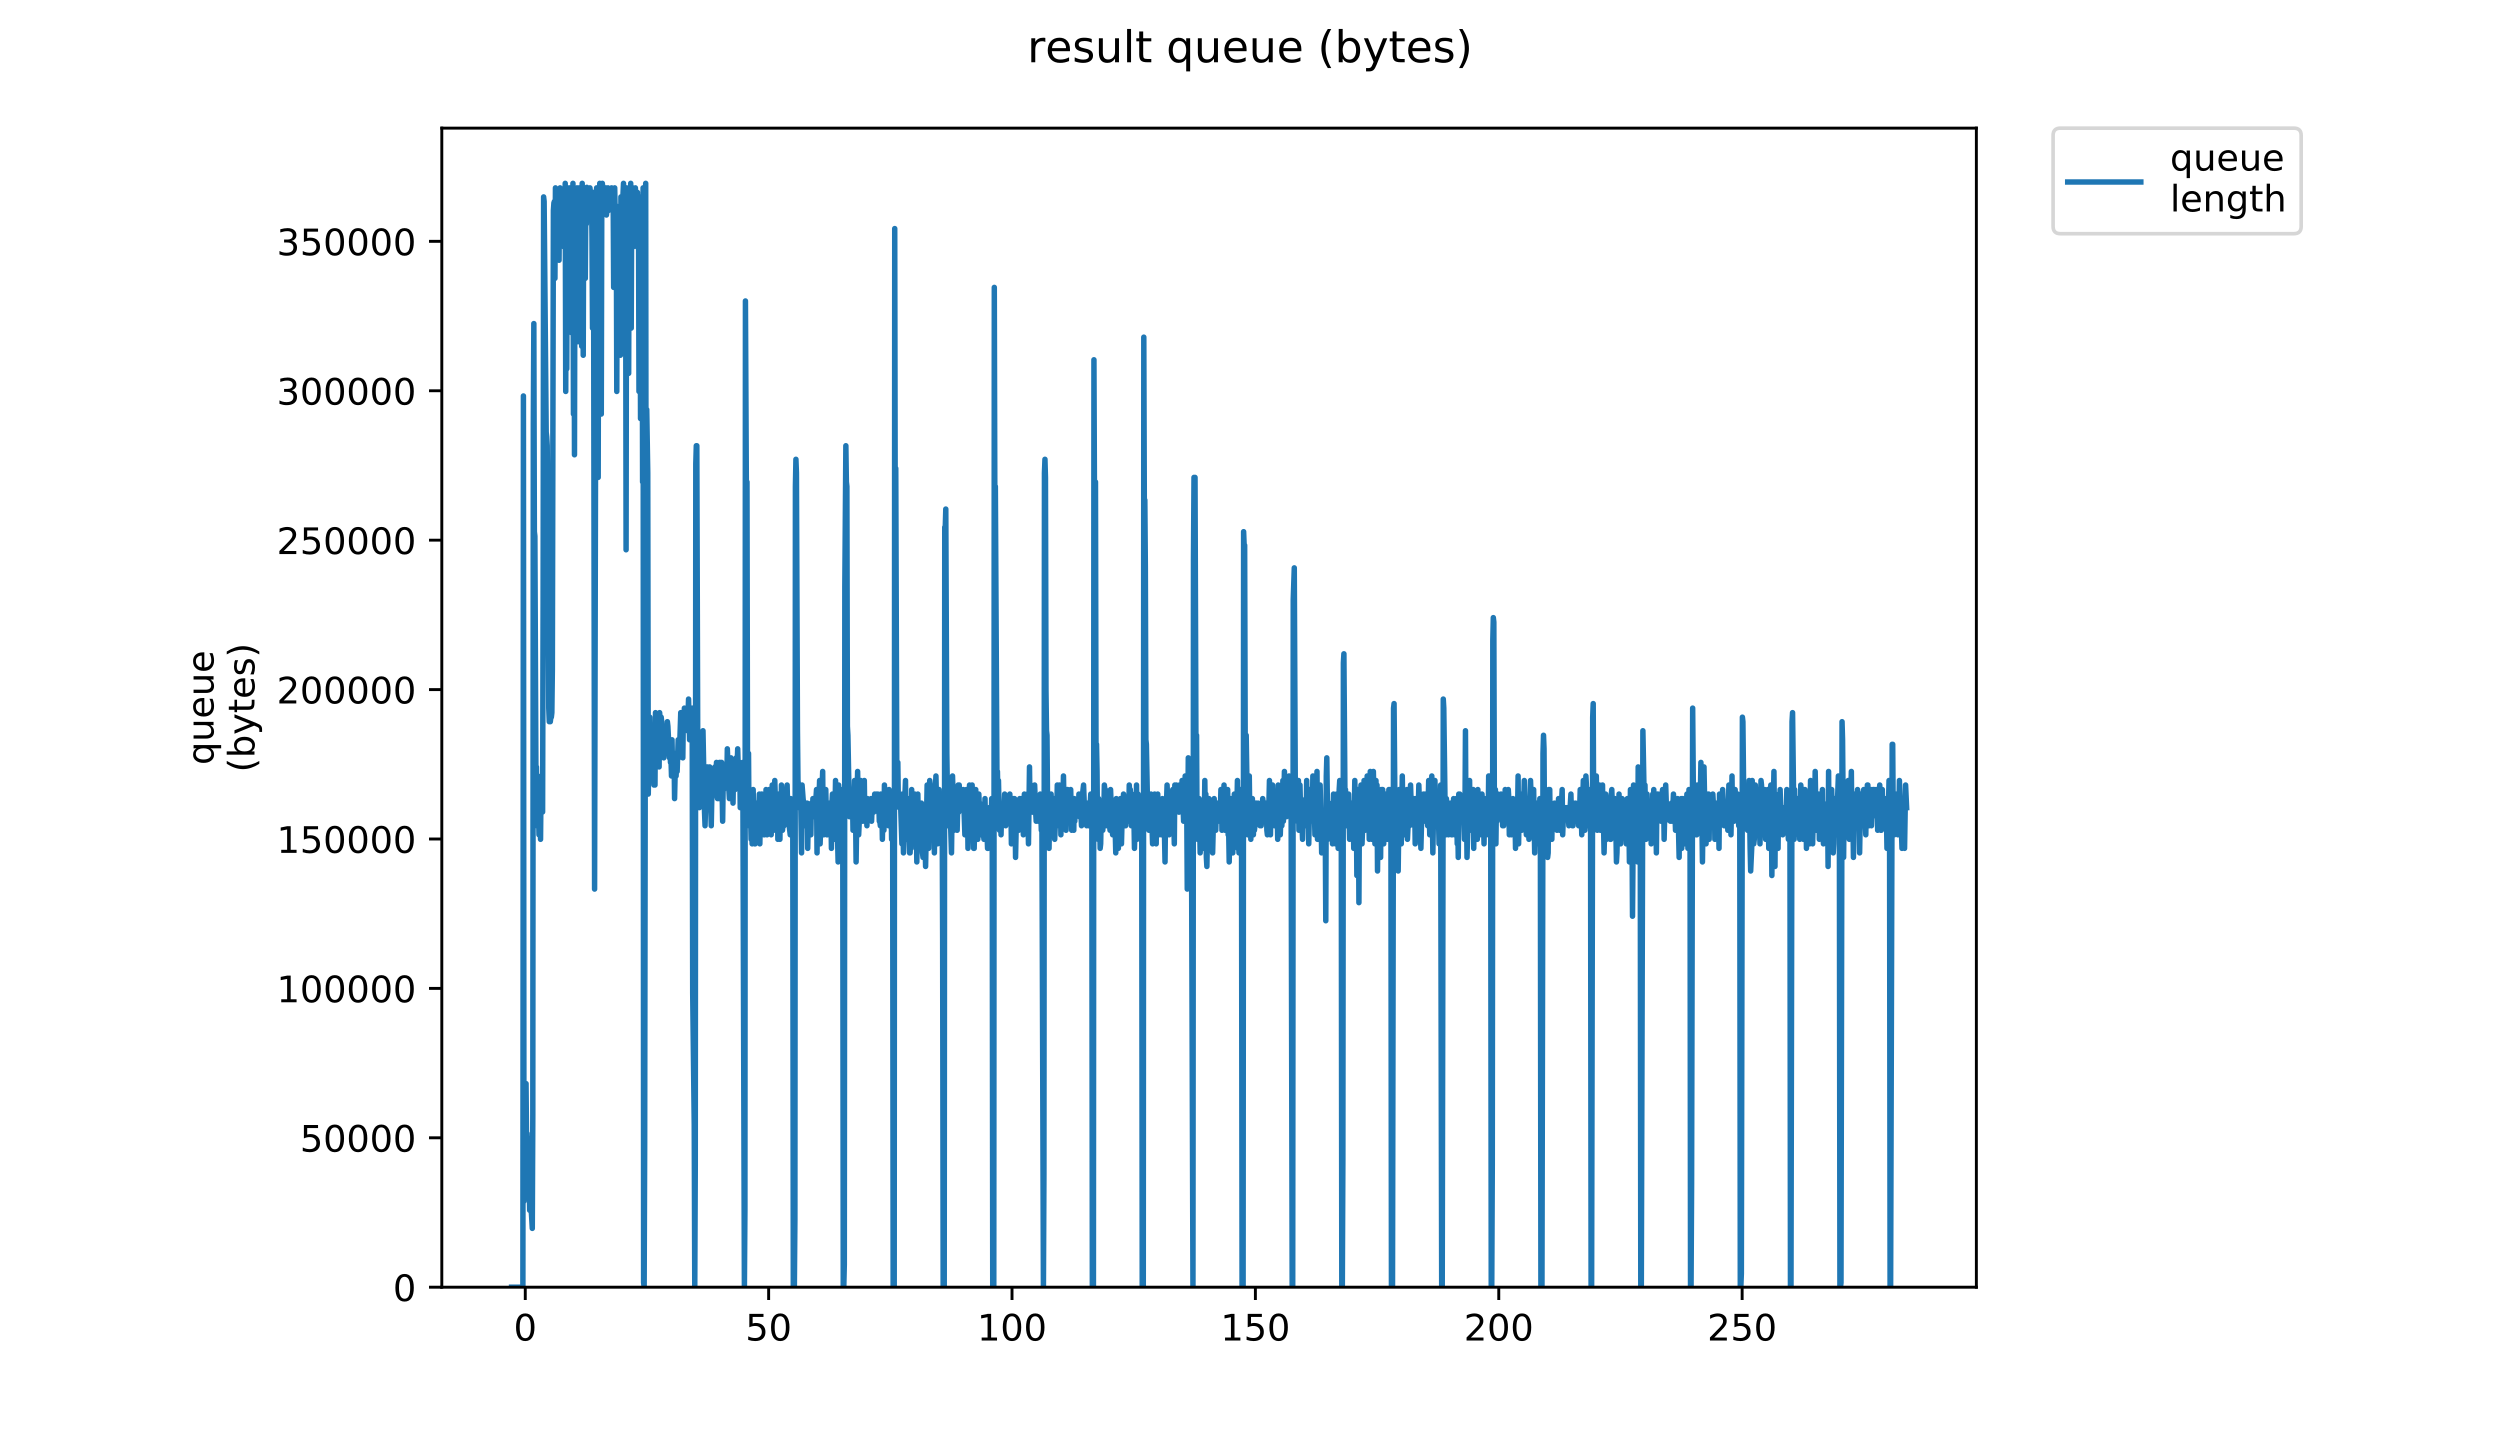 <?xml version="1.0" encoding="utf-8" standalone="no"?>
<!DOCTYPE svg PUBLIC "-//W3C//DTD SVG 1.1//EN"
  "http://www.w3.org/Graphics/SVG/1.1/DTD/svg11.dtd">
<!-- Created with matplotlib (https://matplotlib.org/) -->
<svg height="396pt" version="1.1" viewBox="0 0 684 396" width="684pt" xmlns="http://www.w3.org/2000/svg" xmlns:xlink="http://www.w3.org/1999/xlink">
 <defs>
  <style type="text/css">
*{stroke-linecap:butt;stroke-linejoin:round;}
  </style>
 </defs>
 <g id="figure_1">
  <g id="patch_1">
   <path d="M 0 396 
L 684 396 
L 684 0 
L 0 0 
z
" style="fill:#ffffff;"/>
  </g>
  <g id="axes_1">
   <g id="patch_2">
    <path d="M 120.879 352.174 
L 540.734 352.174 
L 540.734 35.062 
L 120.879 35.062 
z
" style="fill:#ffffff;"/>
   </g>
   <g id="matplotlib.axis_1">
    <g id="xtick_1">
     <g id="line2d_1">
      <defs>
       <path d="M 0 0 
L 0 3.5 
" id="m7b0c7cc508" style="stroke:#000000;stroke-width:0.8;"/>
      </defs>
      <g>
       <use style="stroke:#000000;stroke-width:0.8;" x="143.714" xlink:href="#m7b0c7cc508" y="352.174"/>
      </g>
     </g>
     <g id="text_1">
      <!-- 0 -->
      <defs>
       <path d="M 31.781 66.406 
Q 24.172 66.406 20.328 58.906 
Q 16.5 51.422 16.5 36.375 
Q 16.5 21.391 20.328 13.891 
Q 24.172 6.391 31.781 6.391 
Q 39.453 6.391 43.281 13.891 
Q 47.125 21.391 47.125 36.375 
Q 47.125 51.422 43.281 58.906 
Q 39.453 66.406 31.781 66.406 
z
M 31.781 74.219 
Q 44.047 74.219 50.516 64.516 
Q 56.984 54.828 56.984 36.375 
Q 56.984 17.969 50.516 8.266 
Q 44.047 -1.422 31.781 -1.422 
Q 19.531 -1.422 13.062 8.266 
Q 6.594 17.969 6.594 36.375 
Q 6.594 54.828 13.062 64.516 
Q 19.531 74.219 31.781 74.219 
z
" id="DejaVuSans-48"/>
      </defs>
      <g transform="translate(140.532 366.773)scale(0.1 -0.1)">
       <use xlink:href="#DejaVuSans-48"/>
      </g>
     </g>
    </g>
    <g id="xtick_2">
     <g id="line2d_2">
      <g>
       <use style="stroke:#000000;stroke-width:0.8;" x="210.301" xlink:href="#m7b0c7cc508" y="352.174"/>
      </g>
     </g>
     <g id="text_2">
      <!-- 50 -->
      <defs>
       <path d="M 10.797 72.906 
L 49.516 72.906 
L 49.516 64.594 
L 19.828 64.594 
L 19.828 46.734 
Q 21.969 47.469 24.109 47.828 
Q 26.266 48.188 28.422 48.188 
Q 40.625 48.188 47.75 41.5 
Q 54.891 34.812 54.891 23.391 
Q 54.891 11.625 47.562 5.094 
Q 40.234 -1.422 26.906 -1.422 
Q 22.312 -1.422 17.547 -0.641 
Q 12.797 0.141 7.719 1.703 
L 7.719 11.625 
Q 12.109 9.234 16.797 8.062 
Q 21.484 6.891 26.703 6.891 
Q 35.156 6.891 40.078 11.328 
Q 45.016 15.766 45.016 23.391 
Q 45.016 31 40.078 35.438 
Q 35.156 39.891 26.703 39.891 
Q 22.75 39.891 18.812 39.016 
Q 14.891 38.141 10.797 36.281 
z
" id="DejaVuSans-53"/>
      </defs>
      <g transform="translate(203.938 366.773)scale(0.1 -0.1)">
       <use xlink:href="#DejaVuSans-53"/>
       <use x="63.623" xlink:href="#DejaVuSans-48"/>
      </g>
     </g>
    </g>
    <g id="xtick_3">
     <g id="line2d_3">
      <g>
       <use style="stroke:#000000;stroke-width:0.8;" x="276.888" xlink:href="#m7b0c7cc508" y="352.174"/>
      </g>
     </g>
     <g id="text_3">
      <!-- 100 -->
      <defs>
       <path d="M 12.406 8.297 
L 28.516 8.297 
L 28.516 63.922 
L 10.984 60.406 
L 10.984 69.391 
L 28.422 72.906 
L 38.281 72.906 
L 38.281 8.297 
L 54.391 8.297 
L 54.391 0 
L 12.406 0 
z
" id="DejaVuSans-49"/>
      </defs>
      <g transform="translate(267.344 366.773)scale(0.1 -0.1)">
       <use xlink:href="#DejaVuSans-49"/>
       <use x="63.623" xlink:href="#DejaVuSans-48"/>
       <use x="127.246" xlink:href="#DejaVuSans-48"/>
      </g>
     </g>
    </g>
    <g id="xtick_4">
     <g id="line2d_4">
      <g>
       <use style="stroke:#000000;stroke-width:0.8;" x="343.475" xlink:href="#m7b0c7cc508" y="352.174"/>
      </g>
     </g>
     <g id="text_4">
      <!-- 150 -->
      <g transform="translate(333.932 366.773)scale(0.1 -0.1)">
       <use xlink:href="#DejaVuSans-49"/>
       <use x="63.623" xlink:href="#DejaVuSans-53"/>
       <use x="127.246" xlink:href="#DejaVuSans-48"/>
      </g>
     </g>
    </g>
    <g id="xtick_5">
     <g id="line2d_5">
      <g>
       <use style="stroke:#000000;stroke-width:0.8;" x="410.063" xlink:href="#m7b0c7cc508" y="352.174"/>
      </g>
     </g>
     <g id="text_5">
      <!-- 200 -->
      <defs>
       <path d="M 19.188 8.297 
L 53.609 8.297 
L 53.609 0 
L 7.328 0 
L 7.328 8.297 
Q 12.938 14.109 22.625 23.891 
Q 32.328 33.688 34.812 36.531 
Q 39.547 41.844 41.422 45.531 
Q 43.312 49.219 43.312 52.781 
Q 43.312 58.594 39.234 62.25 
Q 35.156 65.922 28.609 65.922 
Q 23.969 65.922 18.812 64.312 
Q 13.672 62.703 7.812 59.422 
L 7.812 69.391 
Q 13.766 71.781 18.938 73 
Q 24.125 74.219 28.422 74.219 
Q 39.75 74.219 46.484 68.547 
Q 53.219 62.891 53.219 53.422 
Q 53.219 48.922 51.531 44.891 
Q 49.859 40.875 45.406 35.406 
Q 44.188 33.984 37.641 27.219 
Q 31.109 20.453 19.188 8.297 
z
" id="DejaVuSans-50"/>
      </defs>
      <g transform="translate(400.519 366.773)scale(0.1 -0.1)">
       <use xlink:href="#DejaVuSans-50"/>
       <use x="63.623" xlink:href="#DejaVuSans-48"/>
       <use x="127.246" xlink:href="#DejaVuSans-48"/>
      </g>
     </g>
    </g>
    <g id="xtick_6">
     <g id="line2d_6">
      <g>
       <use style="stroke:#000000;stroke-width:0.8;" x="476.65" xlink:href="#m7b0c7cc508" y="352.174"/>
      </g>
     </g>
     <g id="text_6">
      <!-- 250 -->
      <g transform="translate(467.106 366.773)scale(0.1 -0.1)">
       <use xlink:href="#DejaVuSans-50"/>
       <use x="63.623" xlink:href="#DejaVuSans-53"/>
       <use x="127.246" xlink:href="#DejaVuSans-48"/>
      </g>
     </g>
    </g>
   </g>
   <g id="matplotlib.axis_2">
    <g id="ytick_1">
     <g id="line2d_7">
      <defs>
       <path d="M 0 0 
L -3.5 0 
" id="medd9d4f37a" style="stroke:#000000;stroke-width:0.8;"/>
      </defs>
      <g>
       <use style="stroke:#000000;stroke-width:0.8;" x="120.879" xlink:href="#medd9d4f37a" y="352.174"/>
      </g>
     </g>
     <g id="text_7">
      <!-- 0 -->
      <g transform="translate(107.516 355.973)scale(0.1 -0.1)">
       <use xlink:href="#DejaVuSans-48"/>
      </g>
     </g>
    </g>
    <g id="ytick_2">
     <g id="line2d_8">
      <g>
       <use style="stroke:#000000;stroke-width:0.8;" x="120.879" xlink:href="#medd9d4f37a" y="311.297"/>
      </g>
     </g>
     <g id="text_8">
      <!-- 50000 -->
      <g transform="translate(82.066 315.097)scale(0.1 -0.1)">
       <use xlink:href="#DejaVuSans-53"/>
       <use x="63.623" xlink:href="#DejaVuSans-48"/>
       <use x="127.246" xlink:href="#DejaVuSans-48"/>
       <use x="190.869" xlink:href="#DejaVuSans-48"/>
       <use x="254.492" xlink:href="#DejaVuSans-48"/>
      </g>
     </g>
    </g>
    <g id="ytick_3">
     <g id="line2d_9">
      <g>
       <use style="stroke:#000000;stroke-width:0.8;" x="120.879" xlink:href="#medd9d4f37a" y="270.421"/>
      </g>
     </g>
     <g id="text_9">
      <!-- 100000 -->
      <g transform="translate(75.704 274.22)scale(0.1 -0.1)">
       <use xlink:href="#DejaVuSans-49"/>
       <use x="63.623" xlink:href="#DejaVuSans-48"/>
       <use x="127.246" xlink:href="#DejaVuSans-48"/>
       <use x="190.869" xlink:href="#DejaVuSans-48"/>
       <use x="254.492" xlink:href="#DejaVuSans-48"/>
       <use x="318.115" xlink:href="#DejaVuSans-48"/>
      </g>
     </g>
    </g>
    <g id="ytick_4">
     <g id="line2d_10">
      <g>
       <use style="stroke:#000000;stroke-width:0.8;" x="120.879" xlink:href="#medd9d4f37a" y="229.544"/>
      </g>
     </g>
     <g id="text_10">
      <!-- 150000 -->
      <g transform="translate(75.704 233.343)scale(0.1 -0.1)">
       <use xlink:href="#DejaVuSans-49"/>
       <use x="63.623" xlink:href="#DejaVuSans-53"/>
       <use x="127.246" xlink:href="#DejaVuSans-48"/>
       <use x="190.869" xlink:href="#DejaVuSans-48"/>
       <use x="254.492" xlink:href="#DejaVuSans-48"/>
       <use x="318.115" xlink:href="#DejaVuSans-48"/>
      </g>
     </g>
    </g>
    <g id="ytick_5">
     <g id="line2d_11">
      <g>
       <use style="stroke:#000000;stroke-width:0.8;" x="120.879" xlink:href="#medd9d4f37a" y="188.667"/>
      </g>
     </g>
     <g id="text_11">
      <!-- 200000 -->
      <g transform="translate(75.704 192.466)scale(0.1 -0.1)">
       <use xlink:href="#DejaVuSans-50"/>
       <use x="63.623" xlink:href="#DejaVuSans-48"/>
       <use x="127.246" xlink:href="#DejaVuSans-48"/>
       <use x="190.869" xlink:href="#DejaVuSans-48"/>
       <use x="254.492" xlink:href="#DejaVuSans-48"/>
       <use x="318.115" xlink:href="#DejaVuSans-48"/>
      </g>
     </g>
    </g>
    <g id="ytick_6">
     <g id="line2d_12">
      <g>
       <use style="stroke:#000000;stroke-width:0.8;" x="120.879" xlink:href="#medd9d4f37a" y="147.79"/>
      </g>
     </g>
     <g id="text_12">
      <!-- 250000 -->
      <g transform="translate(75.704 151.589)scale(0.1 -0.1)">
       <use xlink:href="#DejaVuSans-50"/>
       <use x="63.623" xlink:href="#DejaVuSans-53"/>
       <use x="127.246" xlink:href="#DejaVuSans-48"/>
       <use x="190.869" xlink:href="#DejaVuSans-48"/>
       <use x="254.492" xlink:href="#DejaVuSans-48"/>
       <use x="318.115" xlink:href="#DejaVuSans-48"/>
      </g>
     </g>
    </g>
    <g id="ytick_7">
     <g id="line2d_13">
      <g>
       <use style="stroke:#000000;stroke-width:0.8;" x="120.879" xlink:href="#medd9d4f37a" y="106.913"/>
      </g>
     </g>
     <g id="text_13">
      <!-- 300000 -->
      <defs>
       <path d="M 40.578 39.312 
Q 47.656 37.797 51.625 33 
Q 55.609 28.219 55.609 21.188 
Q 55.609 10.406 48.188 4.484 
Q 40.766 -1.422 27.094 -1.422 
Q 22.516 -1.422 17.656 -0.516 
Q 12.797 0.391 7.625 2.203 
L 7.625 11.719 
Q 11.719 9.328 16.594 8.109 
Q 21.484 6.891 26.812 6.891 
Q 36.078 6.891 40.938 10.547 
Q 45.797 14.203 45.797 21.188 
Q 45.797 27.641 41.281 31.266 
Q 36.766 34.906 28.719 34.906 
L 20.219 34.906 
L 20.219 43.016 
L 29.109 43.016 
Q 36.375 43.016 40.234 45.922 
Q 44.094 48.828 44.094 54.297 
Q 44.094 59.906 40.109 62.906 
Q 36.141 65.922 28.719 65.922 
Q 24.656 65.922 20.016 65.031 
Q 15.375 64.156 9.812 62.312 
L 9.812 71.094 
Q 15.438 72.656 20.344 73.438 
Q 25.25 74.219 29.594 74.219 
Q 40.828 74.219 47.359 69.109 
Q 53.906 64.016 53.906 55.328 
Q 53.906 49.266 50.438 45.094 
Q 46.969 40.922 40.578 39.312 
z
" id="DejaVuSans-51"/>
      </defs>
      <g transform="translate(75.704 110.712)scale(0.1 -0.1)">
       <use xlink:href="#DejaVuSans-51"/>
       <use x="63.623" xlink:href="#DejaVuSans-48"/>
       <use x="127.246" xlink:href="#DejaVuSans-48"/>
       <use x="190.869" xlink:href="#DejaVuSans-48"/>
       <use x="254.492" xlink:href="#DejaVuSans-48"/>
       <use x="318.115" xlink:href="#DejaVuSans-48"/>
      </g>
     </g>
    </g>
    <g id="ytick_8">
     <g id="line2d_14">
      <g>
       <use style="stroke:#000000;stroke-width:0.8;" x="120.879" xlink:href="#medd9d4f37a" y="66.036"/>
      </g>
     </g>
     <g id="text_14">
      <!-- 350000 -->
      <g transform="translate(75.704 69.836)scale(0.1 -0.1)">
       <use xlink:href="#DejaVuSans-51"/>
       <use x="63.623" xlink:href="#DejaVuSans-53"/>
       <use x="127.246" xlink:href="#DejaVuSans-48"/>
       <use x="190.869" xlink:href="#DejaVuSans-48"/>
       <use x="254.492" xlink:href="#DejaVuSans-48"/>
       <use x="318.115" xlink:href="#DejaVuSans-48"/>
      </g>
     </g>
    </g>
    <g id="text_15">
     <!-- queue -->
     <defs>
      <path d="M 14.797 27.297 
Q 14.797 17.391 18.875 11.75 
Q 22.953 6.109 30.078 6.109 
Q 37.203 6.109 41.297 11.75 
Q 45.406 17.391 45.406 27.297 
Q 45.406 37.203 41.297 42.844 
Q 37.203 48.484 30.078 48.484 
Q 22.953 48.484 18.875 42.844 
Q 14.797 37.203 14.797 27.297 
z
M 45.406 8.203 
Q 42.578 3.328 38.25 0.953 
Q 33.938 -1.422 27.875 -1.422 
Q 17.969 -1.422 11.734 6.484 
Q 5.516 14.406 5.516 27.297 
Q 5.516 40.188 11.734 48.094 
Q 17.969 56 27.875 56 
Q 33.938 56 38.25 53.625 
Q 42.578 51.266 45.406 46.391 
L 45.406 54.688 
L 54.391 54.688 
L 54.391 -20.797 
L 45.406 -20.797 
z
" id="DejaVuSans-113"/>
      <path d="M 8.5 21.578 
L 8.5 54.688 
L 17.484 54.688 
L 17.484 21.922 
Q 17.484 14.156 20.5 10.266 
Q 23.531 6.391 29.594 6.391 
Q 36.859 6.391 41.078 11.031 
Q 45.312 15.672 45.312 23.688 
L 45.312 54.688 
L 54.297 54.688 
L 54.297 0 
L 45.312 0 
L 45.312 8.406 
Q 42.047 3.422 37.719 1 
Q 33.406 -1.422 27.688 -1.422 
Q 18.266 -1.422 13.375 4.438 
Q 8.5 10.297 8.5 21.578 
z
M 31.109 56 
z
" id="DejaVuSans-117"/>
      <path d="M 56.203 29.594 
L 56.203 25.203 
L 14.891 25.203 
Q 15.484 15.922 20.484 11.062 
Q 25.484 6.203 34.422 6.203 
Q 39.594 6.203 44.453 7.469 
Q 49.312 8.734 54.109 11.281 
L 54.109 2.781 
Q 49.266 0.734 44.188 -0.344 
Q 39.109 -1.422 33.891 -1.422 
Q 20.797 -1.422 13.156 6.188 
Q 5.516 13.812 5.516 26.812 
Q 5.516 40.234 12.766 48.109 
Q 20.016 56 32.328 56 
Q 43.359 56 49.781 48.891 
Q 56.203 41.797 56.203 29.594 
z
M 47.219 32.234 
Q 47.125 39.594 43.094 43.984 
Q 39.062 48.391 32.422 48.391 
Q 24.906 48.391 20.391 44.141 
Q 15.875 39.891 15.188 32.172 
z
" id="DejaVuSans-101"/>
     </defs>
     <g transform="translate(58.426 209.283)rotate(-90)scale(0.1 -0.1)">
      <use xlink:href="#DejaVuSans-113"/>
      <use x="63.477" xlink:href="#DejaVuSans-117"/>
      <use x="126.855" xlink:href="#DejaVuSans-101"/>
      <use x="188.379" xlink:href="#DejaVuSans-117"/>
      <use x="251.758" xlink:href="#DejaVuSans-101"/>
     </g>
     <!-- (bytes) -->
     <defs>
      <path d="M 31 75.875 
Q 24.469 64.656 21.281 53.656 
Q 18.109 42.672 18.109 31.391 
Q 18.109 20.125 21.312 9.062 
Q 24.516 -2 31 -13.188 
L 23.188 -13.188 
Q 15.875 -1.703 12.234 9.375 
Q 8.594 20.453 8.594 31.391 
Q 8.594 42.281 12.203 53.312 
Q 15.828 64.359 23.188 75.875 
z
" id="DejaVuSans-40"/>
      <path d="M 48.688 27.297 
Q 48.688 37.203 44.609 42.844 
Q 40.531 48.484 33.406 48.484 
Q 26.266 48.484 22.188 42.844 
Q 18.109 37.203 18.109 27.297 
Q 18.109 17.391 22.188 11.75 
Q 26.266 6.109 33.406 6.109 
Q 40.531 6.109 44.609 11.75 
Q 48.688 17.391 48.688 27.297 
z
M 18.109 46.391 
Q 20.953 51.266 25.266 53.625 
Q 29.594 56 35.594 56 
Q 45.562 56 51.781 48.094 
Q 58.016 40.188 58.016 27.297 
Q 58.016 14.406 51.781 6.484 
Q 45.562 -1.422 35.594 -1.422 
Q 29.594 -1.422 25.266 0.953 
Q 20.953 3.328 18.109 8.203 
L 18.109 0 
L 9.078 0 
L 9.078 75.984 
L 18.109 75.984 
z
" id="DejaVuSans-98"/>
      <path d="M 32.172 -5.078 
Q 28.375 -14.844 24.75 -17.812 
Q 21.141 -20.797 15.094 -20.797 
L 7.906 -20.797 
L 7.906 -13.281 
L 13.188 -13.281 
Q 16.891 -13.281 18.938 -11.516 
Q 21 -9.766 23.484 -3.219 
L 25.094 0.875 
L 2.984 54.688 
L 12.5 54.688 
L 29.594 11.922 
L 46.688 54.688 
L 56.203 54.688 
z
" id="DejaVuSans-121"/>
      <path d="M 18.312 70.219 
L 18.312 54.688 
L 36.812 54.688 
L 36.812 47.703 
L 18.312 47.703 
L 18.312 18.016 
Q 18.312 11.328 20.141 9.422 
Q 21.969 7.516 27.594 7.516 
L 36.812 7.516 
L 36.812 0 
L 27.594 0 
Q 17.188 0 13.234 3.875 
Q 9.281 7.766 9.281 18.016 
L 9.281 47.703 
L 2.688 47.703 
L 2.688 54.688 
L 9.281 54.688 
L 9.281 70.219 
z
" id="DejaVuSans-116"/>
      <path d="M 44.281 53.078 
L 44.281 44.578 
Q 40.484 46.531 36.375 47.5 
Q 32.281 48.484 27.875 48.484 
Q 21.188 48.484 17.844 46.438 
Q 14.5 44.391 14.5 40.281 
Q 14.5 37.156 16.891 35.375 
Q 19.281 33.594 26.516 31.984 
L 29.594 31.297 
Q 39.156 29.25 43.188 25.516 
Q 47.219 21.781 47.219 15.094 
Q 47.219 7.469 41.188 3.016 
Q 35.156 -1.422 24.609 -1.422 
Q 20.219 -1.422 15.453 -0.562 
Q 10.688 0.297 5.422 2 
L 5.422 11.281 
Q 10.406 8.688 15.234 7.391 
Q 20.062 6.109 24.812 6.109 
Q 31.156 6.109 34.562 8.281 
Q 37.984 10.453 37.984 14.406 
Q 37.984 18.062 35.516 20.016 
Q 33.062 21.969 24.703 23.781 
L 21.578 24.516 
Q 13.234 26.266 9.516 29.906 
Q 5.812 33.547 5.812 39.891 
Q 5.812 47.609 11.281 51.797 
Q 16.75 56 26.812 56 
Q 31.781 56 36.172 55.266 
Q 40.578 54.547 44.281 53.078 
z
" id="DejaVuSans-115"/>
      <path d="M 8.016 75.875 
L 15.828 75.875 
Q 23.141 64.359 26.781 53.312 
Q 30.422 42.281 30.422 31.391 
Q 30.422 20.453 26.781 9.375 
Q 23.141 -1.703 15.828 -13.188 
L 8.016 -13.188 
Q 14.5 -2 17.703 9.062 
Q 20.906 20.125 20.906 31.391 
Q 20.906 42.672 17.703 53.656 
Q 14.5 64.656 8.016 75.875 
z
" id="DejaVuSans-41"/>
     </defs>
     <g transform="translate(69.624 211.295)rotate(-90)scale(0.1 -0.1)">
      <use xlink:href="#DejaVuSans-40"/>
      <use x="39.014" xlink:href="#DejaVuSans-98"/>
      <use x="102.49" xlink:href="#DejaVuSans-121"/>
      <use x="161.67" xlink:href="#DejaVuSans-116"/>
      <use x="200.879" xlink:href="#DejaVuSans-101"/>
      <use x="262.402" xlink:href="#DejaVuSans-115"/>
      <use x="314.502" xlink:href="#DejaVuSans-41"/>
     </g>
    </g>
   </g>
   <g id="line2d_15">
    <path clip-path="url(#p8276376284)" d="M 139.963 352.174 
L 143.063 352.174 
L 143.207 108.337 
L 143.356 328.657 
L 143.497 315.042 
L 143.639 316.279 
L 143.781 315.042 
L 143.924 296.475 
L 144.066 312.566 
L 144.208 310.091 
L 144.35 315.042 
L 144.493 311.328 
L 144.918 331.132 
L 145.062 331.132 
L 145.205 312.566 
L 145.35 331.132 
L 145.634 336.083 
L 145.775 305.032 
L 145.916 115.764 
L 146.057 88.533 
L 146.2 145.47 
L 146.341 146.708 
L 146.622 211.071 
L 146.765 209.833 
L 146.905 225.924 
L 147.045 223.448 
L 147.185 212.308 
L 147.468 228.399 
L 147.75 220.973 
L 147.89 229.637 
L 148.031 214.784 
L 148.172 220.973 
L 148.314 222.21 
L 148.454 222.15 
L 148.594 165.22 
L 148.734 53.876 
L 148.874 55.114 
L 149.436 118.239 
L 149.577 119.477 
L 149.717 121.956 
L 149.858 141.757 
L 150.138 193.742 
L 150.282 197.455 
L 150.424 194.98 
L 150.564 197.455 
L 150.705 196.218 
L 150.847 196.218 
L 150.987 194.98 
L 151.127 183.196 
L 151.408 57.59 
L 151.548 55.526 
L 151.688 55.114 
L 151.829 76.156 
L 151.97 51.401 
L 152.111 53.876 
L 152.391 53.876 
L 152.532 66.254 
L 152.673 52.639 
L 152.953 71.205 
L 153.093 53.876 
L 153.236 51.401 
L 153.377 52.639 
L 153.658 63.778 
L 153.798 62.541 
L 153.938 52.639 
L 154.079 52.639 
L 154.219 67.492 
L 154.501 63.778 
L 154.642 50.163 
L 154.784 107.1 
L 154.926 51.401 
L 155.066 100.911 
L 155.207 53.876 
L 155.348 51.401 
L 155.491 84.82 
L 155.631 57.59 
L 155.771 71.205 
L 155.914 51.401 
L 156.054 61.303 
L 156.195 51.401 
L 156.335 91.009 
L 156.475 57.59 
L 156.616 77.394 
L 156.757 50.163 
L 156.897 113.288 
L 157.037 52.639 
L 157.177 124.428 
L 157.318 53.876 
L 157.458 91.009 
L 157.598 52.639 
L 157.738 82.345 
L 157.879 51.401 
L 158.161 93.492 
L 158.443 51.401 
L 158.728 73.68 
L 158.868 68.729 
L 159.008 55.114 
L 159.149 94.722 
L 159.29 50.163 
L 159.431 63.778 
L 159.571 97.198 
L 159.711 51.401 
L 159.851 62.541 
L 159.993 51.401 
L 160.135 76.156 
L 160.275 56.352 
L 160.415 61.303 
L 160.557 51.258 
L 160.698 52.639 
L 160.839 56.352 
L 160.98 52.639 
L 161.122 56.352 
L 161.263 55.114 
L 161.405 51.401 
L 161.686 53.876 
L 161.827 52.639 
L 161.969 65.016 
L 162.11 89.771 
L 162.253 52.639 
L 162.394 65.016 
L 162.677 243.252 
L 163.099 53.876 
L 163.242 51.401 
L 163.384 52.639 
L 163.525 69.967 
L 163.666 130.617 
L 163.808 53.876 
L 163.949 74.918 
L 164.09 50.163 
L 164.23 95.96 
L 164.37 53.876 
L 164.511 113.288 
L 164.652 52.639 
L 164.793 50.163 
L 164.933 51.401 
L 165.074 53.876 
L 165.215 53.876 
L 165.357 55.114 
L 165.497 51.401 
L 165.638 52.639 
L 165.779 51.401 
L 165.92 58.827 
L 166.202 56.352 
L 166.343 51.401 
L 166.484 57.59 
L 166.625 53.876 
L 166.766 55.114 
L 167.046 52.639 
L 167.186 53.876 
L 167.328 51.401 
L 167.611 57.59 
L 167.755 52.639 
L 167.896 78.631 
L 168.182 51.401 
L 168.466 67.492 
L 168.607 56.352 
L 168.749 107.1 
L 168.89 57.59 
L 169.031 88.533 
L 169.313 65.016 
L 169.457 93.492 
L 169.6 56.352 
L 169.743 97.198 
L 169.885 53.876 
L 170.026 87.296 
L 170.167 53.876 
L 170.309 56.352 
L 170.592 50.163 
L 171.014 81.107 
L 171.155 52.639 
L 171.296 150.419 
L 171.437 51.401 
L 171.577 95.96 
L 171.718 82.345 
L 171.86 55.114 
L 172.001 102.149 
L 172.141 53.876 
L 172.282 77.394 
L 172.423 73.68 
L 172.564 50.163 
L 172.705 89.771 
L 172.848 52.639 
L 172.99 62.541 
L 173.13 51.401 
L 173.27 67.492 
L 173.414 58.827 
L 173.555 57.59 
L 173.837 51.401 
L 174.119 57.59 
L 174.261 67.492 
L 174.402 52.639 
L 174.544 62.541 
L 174.685 55.114 
L 174.826 107.1 
L 174.967 61.268 
L 175.108 62.541 
L 175.248 114.526 
L 175.39 53.876 
L 175.53 57.59 
L 175.67 53.876 
L 175.811 131.855 
L 175.95 51.401 
L 176.092 350.936 
L 176.24 352.174 
L 176.38 313.804 
L 176.52 220.973 
L 176.661 50.163 
L 176.803 192.504 
L 176.944 112.051 
L 177.224 129.379 
L 177.367 217.259 
L 177.65 198.693 
L 177.791 196.218 
L 178.071 209.833 
L 178.213 211.071 
L 178.495 202.406 
L 178.637 206.12 
L 178.778 202.406 
L 178.92 214.784 
L 179.062 213.546 
L 179.202 214.784 
L 179.343 194.98 
L 179.485 196.218 
L 179.625 206.12 
L 179.908 199.931 
L 180.049 206.12 
L 180.19 201.169 
L 180.333 209.833 
L 180.475 194.98 
L 180.759 198.693 
L 180.899 196.218 
L 181.039 197.455 
L 181.322 202.406 
L 181.463 202.406 
L 181.604 207.346 
L 182.025 198.693 
L 182.31 203.644 
L 182.451 203.644 
L 182.591 197.455 
L 182.733 198.693 
L 183.157 207.346 
L 183.298 204.882 
L 183.438 208.595 
L 183.578 207.346 
L 183.718 212.308 
L 183.858 202.406 
L 183.998 209.833 
L 184.138 208.595 
L 184.278 208.595 
L 184.42 206.12 
L 184.561 218.497 
L 184.841 206.12 
L 184.983 212.308 
L 185.127 207.346 
L 185.267 211.071 
L 185.549 202.406 
L 185.69 207.346 
L 185.83 206.12 
L 185.971 203.644 
L 186.251 194.98 
L 186.391 197.455 
L 186.531 197.455 
L 186.672 198.693 
L 186.818 207.346 
L 186.961 196.218 
L 187.101 197.455 
L 187.246 193.742 
L 187.386 196.218 
L 187.674 196.218 
L 187.819 194.98 
L 187.96 196.218 
L 188.105 199.931 
L 188.388 191.267 
L 188.671 202.406 
L 188.812 193.742 
L 188.953 194.98 
L 189.237 201.169 
L 189.379 193.742 
L 189.523 271.72 
L 189.944 307.615 
L 190.087 352.174 
L 190.228 318.755 
L 190.368 126.904 
L 190.508 121.956 
L 190.649 121.956 
L 190.932 214.784 
L 191.073 204.882 
L 191.213 208.595 
L 191.353 220.973 
L 191.494 211.071 
L 191.776 213.546 
L 191.916 218.497 
L 192.057 204.882 
L 192.197 208.595 
L 192.337 199.931 
L 192.759 222.21 
L 192.899 225.924 
L 193.319 209.833 
L 193.464 219.735 
L 193.606 209.833 
L 193.89 216.022 
L 194.175 209.833 
L 194.599 225.924 
L 194.741 218.497 
L 194.886 217.259 
L 195.027 212.308 
L 195.17 212.308 
L 195.313 213.546 
L 195.598 209.833 
L 195.74 211.071 
L 195.885 213.546 
L 196.03 208.595 
L 196.172 217.259 
L 196.313 218.497 
L 196.453 209.833 
L 196.733 218.497 
L 196.873 208.595 
L 197.013 208.595 
L 197.153 217.259 
L 197.293 214.784 
L 197.434 208.595 
L 197.714 224.686 
L 197.855 214.784 
L 197.996 216.022 
L 198.138 214.784 
L 198.279 211.071 
L 198.421 213.546 
L 198.566 209.833 
L 198.711 214.784 
L 198.855 213.546 
L 198.997 204.882 
L 199.423 216.022 
L 199.564 218.497 
L 199.704 217.259 
L 199.845 217.259 
L 199.987 207.346 
L 200.129 213.546 
L 200.27 209.833 
L 200.553 219.735 
L 200.694 211.071 
L 200.836 212.308 
L 200.98 212.308 
L 201.122 216.022 
L 201.409 207.346 
L 201.55 213.546 
L 201.83 204.882 
L 202.11 214.784 
L 202.39 208.595 
L 202.529 220.973 
L 202.671 216.022 
L 202.812 216.022 
L 202.953 219.735 
L 203.234 208.595 
L 203.665 352.174 
L 203.809 331.132 
L 203.95 82.345 
L 204.232 139.281 
L 204.372 131.855 
L 204.513 208.595 
L 204.654 209.833 
L 204.794 206.12 
L 204.935 225.924 
L 205.075 224.686 
L 205.216 216.022 
L 205.503 229.637 
L 205.643 219.735 
L 205.783 230.875 
L 205.923 225.924 
L 206.063 216.022 
L 206.343 229.637 
L 206.483 230.875 
L 206.623 230.875 
L 206.904 219.735 
L 207.045 228.399 
L 207.186 219.735 
L 207.327 227.161 
L 207.468 228.399 
L 207.75 217.259 
L 207.892 230.875 
L 208.036 223.448 
L 208.178 227.161 
L 208.319 217.259 
L 208.459 217.259 
L 208.6 218.497 
L 208.881 222.21 
L 209.022 228.399 
L 209.162 228.399 
L 209.303 219.735 
L 209.445 227.161 
L 209.586 216.022 
L 209.87 228.399 
L 210.151 219.735 
L 210.292 222.21 
L 210.432 216.022 
L 210.572 224.686 
L 210.713 218.497 
L 210.995 228.399 
L 211.277 214.784 
L 211.697 227.161 
L 211.978 213.546 
L 212.4 227.161 
L 212.68 217.259 
L 212.821 229.637 
L 212.963 217.259 
L 213.103 220.973 
L 213.243 219.735 
L 213.384 229.637 
L 213.524 218.497 
L 213.664 223.448 
L 213.804 214.784 
L 214.085 227.161 
L 214.225 225.924 
L 214.365 224.686 
L 214.506 225.924 
L 214.647 220.973 
L 214.79 222.21 
L 214.931 224.686 
L 215.212 217.259 
L 215.354 214.784 
L 215.498 220.973 
L 215.642 220.973 
L 215.923 225.924 
L 216.205 228.399 
L 216.345 218.497 
L 216.486 223.448 
L 216.627 219.735 
L 216.767 227.161 
L 216.907 228.399 
L 217.048 352.174 
L 217.188 329.895 
L 217.335 352.174 
L 217.483 333.608 
L 217.623 133.092 
L 217.763 125.666 
L 217.903 129.379 
L 218.183 199.931 
L 218.323 213.546 
L 218.463 214.784 
L 218.603 220.973 
L 218.884 214.784 
L 219.024 216.022 
L 219.304 233.35 
L 219.444 214.784 
L 219.726 218.497 
L 219.865 219.735 
L 220.147 225.924 
L 220.288 222.21 
L 220.428 225.924 
L 220.709 219.735 
L 220.849 219.735 
L 220.989 232.112 
L 221.13 224.686 
L 221.271 223.448 
L 221.416 224.686 
L 221.561 223.448 
L 221.707 220.973 
L 221.847 228.399 
L 221.989 219.735 
L 222.129 220.973 
L 222.269 223.448 
L 222.409 218.497 
L 222.55 219.735 
L 222.694 223.448 
L 222.837 223.448 
L 222.978 222.21 
L 223.399 216.022 
L 223.539 233.35 
L 223.679 220.973 
L 223.82 225.924 
L 224.241 213.546 
L 224.382 230.875 
L 225.084 211.071 
L 225.224 227.161 
L 225.365 228.399 
L 225.646 224.686 
L 225.787 223.448 
L 225.927 216.022 
L 226.208 228.399 
L 226.348 228.399 
L 226.628 222.21 
L 226.769 223.448 
L 226.911 219.735 
L 227.055 223.448 
L 227.195 219.735 
L 227.336 222.21 
L 227.476 232.112 
L 227.617 219.735 
L 227.757 217.259 
L 227.897 218.497 
L 228.18 222.21 
L 228.321 229.637 
L 228.601 213.546 
L 228.881 223.448 
L 229.021 223.448 
L 229.307 235.826 
L 229.449 214.784 
L 229.591 230.875 
L 229.732 220.973 
L 230.012 220.973 
L 230.152 224.686 
L 230.432 216.022 
L 230.572 220.973 
L 230.713 352.174 
L 230.859 352.174 
L 231.005 345.985 
L 231.145 160.323 
L 231.426 121.956 
L 231.566 131.855 
L 231.705 133.092 
L 231.845 198.693 
L 231.986 201.169 
L 232.405 223.448 
L 232.545 217.259 
L 232.685 222.21 
L 232.824 218.497 
L 233.103 220.973 
L 233.243 218.497 
L 233.383 227.161 
L 233.667 218.497 
L 233.807 213.546 
L 233.947 225.924 
L 234.087 223.448 
L 234.226 235.826 
L 234.505 217.259 
L 234.646 211.071 
L 234.93 228.399 
L 235.211 222.21 
L 235.351 220.973 
L 235.491 213.546 
L 235.63 219.735 
L 235.77 220.973 
L 236.05 224.686 
L 236.19 217.259 
L 236.332 220.973 
L 236.476 213.546 
L 236.618 224.686 
L 236.761 224.686 
L 236.903 220.973 
L 237.046 222.21 
L 237.188 225.924 
L 237.331 218.497 
L 237.471 220.973 
L 237.61 219.735 
L 237.751 223.448 
L 237.896 223.448 
L 238.036 220.973 
L 238.176 220.973 
L 238.317 218.497 
L 238.46 224.686 
L 238.603 220.973 
L 238.885 220.973 
L 239.027 222.21 
L 239.167 220.973 
L 239.312 217.259 
L 239.453 219.735 
L 239.735 217.259 
L 239.875 218.497 
L 240.018 218.497 
L 240.159 217.259 
L 240.298 222.21 
L 240.438 219.735 
L 240.578 224.686 
L 240.718 224.686 
L 240.858 225.924 
L 240.998 217.259 
L 241.278 220.973 
L 241.418 229.637 
L 241.56 222.21 
L 241.841 227.161 
L 241.981 214.784 
L 242.261 224.686 
L 242.401 216.022 
L 242.682 222.21 
L 242.962 218.497 
L 243.102 225.924 
L 243.242 216.022 
L 243.522 223.448 
L 243.802 220.973 
L 243.942 229.637 
L 244.223 217.259 
L 244.368 352.174 
L 244.656 352.174 
L 244.796 62.541 
L 244.936 144.232 
L 245.078 128.141 
L 245.363 211.071 
L 245.645 208.595 
L 245.785 219.735 
L 245.925 218.497 
L 246.065 220.973 
L 246.345 218.497 
L 246.765 230.875 
L 246.905 217.259 
L 247.185 233.35 
L 247.325 228.399 
L 247.464 217.259 
L 247.604 217.259 
L 247.744 213.546 
L 247.886 228.399 
L 248.026 229.637 
L 248.306 225.924 
L 248.446 218.497 
L 248.586 219.735 
L 248.866 233.35 
L 249.005 233.35 
L 249.145 229.637 
L 249.289 232.112 
L 249.431 216.022 
L 249.712 229.637 
L 249.852 228.399 
L 249.993 228.399 
L 250.133 225.924 
L 250.273 217.259 
L 250.414 218.497 
L 250.557 225.924 
L 250.699 222.21 
L 250.839 235.826 
L 251.121 217.259 
L 251.262 224.686 
L 251.404 223.448 
L 251.546 224.686 
L 251.686 230.875 
L 251.827 225.924 
L 251.97 227.161 
L 252.11 219.735 
L 252.392 233.35 
L 252.533 234.588 
L 252.814 223.448 
L 252.956 224.686 
L 253.24 237.063 
L 253.665 214.784 
L 253.947 230.875 
L 254.088 232.112 
L 254.371 213.546 
L 254.512 214.784 
L 254.796 225.924 
L 255.079 219.735 
L 255.221 222.21 
L 255.362 216.022 
L 255.503 219.735 
L 255.645 233.35 
L 255.787 218.497 
L 256.071 212.308 
L 256.495 230.875 
L 256.636 229.637 
L 256.917 216.022 
L 257.199 227.161 
L 257.482 230.875 
L 257.624 217.259 
L 257.766 218.497 
L 257.908 256.867 
L 258.051 352.174 
L 258.34 352.174 
L 258.483 144.232 
L 258.625 144.232 
L 258.767 139.281 
L 259.051 206.12 
L 259.333 225.924 
L 259.477 220.973 
L 259.618 224.686 
L 259.759 217.259 
L 259.899 224.686 
L 260.047 224.686 
L 260.329 233.35 
L 260.61 212.308 
L 260.89 222.21 
L 261.031 227.161 
L 261.171 225.924 
L 261.312 223.448 
L 261.453 223.448 
L 261.736 219.735 
L 261.878 227.161 
L 262.159 214.784 
L 262.299 222.21 
L 262.439 214.784 
L 262.58 217.259 
L 262.722 217.259 
L 262.862 220.973 
L 263.004 217.259 
L 263.287 219.735 
L 263.568 216.022 
L 263.99 228.399 
L 264.131 217.259 
L 264.271 218.497 
L 264.412 216.022 
L 264.556 225.924 
L 264.697 219.735 
L 264.838 232.112 
L 265.26 214.784 
L 265.543 228.399 
L 265.685 227.161 
L 265.976 214.784 
L 266.117 222.21 
L 266.257 217.259 
L 266.397 232.112 
L 266.538 232.112 
L 266.679 224.686 
L 266.82 224.686 
L 266.961 216.022 
L 267.101 225.924 
L 267.242 225.924 
L 267.524 229.637 
L 267.804 217.259 
L 267.945 220.973 
L 268.086 219.735 
L 268.367 228.399 
L 268.508 222.21 
L 268.79 228.399 
L 268.931 222.21 
L 269.072 228.399 
L 269.213 229.637 
L 269.354 227.161 
L 269.495 218.497 
L 269.635 225.924 
L 269.775 220.973 
L 270.198 232.112 
L 270.339 232.112 
L 270.48 222.21 
L 270.624 220.973 
L 270.764 229.637 
L 270.904 229.637 
L 271.046 232.112 
L 271.326 218.497 
L 271.466 219.735 
L 271.611 352.174 
L 271.9 352.174 
L 272.041 78.631 
L 272.184 136.806 
L 272.328 133.092 
L 272.756 211.071 
L 272.897 211.071 
L 273.037 219.735 
L 273.179 213.546 
L 273.46 227.161 
L 273.602 224.686 
L 273.745 222.21 
L 273.885 228.399 
L 274.025 222.21 
L 274.168 225.924 
L 274.448 223.448 
L 274.59 220.973 
L 274.731 220.973 
L 274.872 217.259 
L 275.154 225.924 
L 275.295 220.973 
L 275.438 223.448 
L 275.58 222.21 
L 275.725 224.686 
L 276.008 218.497 
L 276.149 220.973 
L 276.291 217.259 
L 276.433 222.21 
L 276.574 219.735 
L 276.714 230.875 
L 276.856 223.448 
L 277.001 228.399 
L 277.143 228.399 
L 277.285 218.497 
L 277.426 219.735 
L 277.569 218.497 
L 277.713 220.973 
L 277.854 234.588 
L 278.138 220.973 
L 278.281 219.735 
L 278.425 224.686 
L 278.573 219.735 
L 278.717 227.161 
L 278.858 224.686 
L 278.998 218.497 
L 279.278 225.924 
L 279.42 218.497 
L 279.563 223.448 
L 279.707 222.21 
L 279.847 219.735 
L 279.988 228.399 
L 280.128 224.686 
L 280.268 217.259 
L 280.548 227.161 
L 280.69 218.497 
L 280.829 224.686 
L 280.969 223.448 
L 281.109 217.259 
L 281.39 230.875 
L 281.669 209.833 
L 281.809 220.973 
L 281.95 220.973 
L 282.092 214.784 
L 282.233 218.497 
L 282.377 217.259 
L 282.517 222.21 
L 282.657 220.973 
L 282.797 216.022 
L 282.937 220.973 
L 283.078 214.784 
L 283.361 222.21 
L 283.501 224.686 
L 283.64 220.973 
L 283.78 220.973 
L 284.061 224.686 
L 284.201 223.448 
L 284.341 219.735 
L 284.481 220.973 
L 284.621 217.259 
L 284.904 227.161 
L 285.045 218.497 
L 285.479 352.174 
L 285.619 321.23 
L 285.759 129.379 
L 285.899 125.666 
L 286.038 130.617 
L 286.178 188.791 
L 286.318 199.931 
L 286.457 201.169 
L 286.598 218.497 
L 286.878 220.973 
L 287.018 232.112 
L 287.158 222.21 
L 287.298 225.924 
L 287.578 217.259 
L 287.858 225.924 
L 288.142 218.497 
L 288.283 222.21 
L 288.423 218.497 
L 288.563 229.637 
L 288.991 218.497 
L 289.132 222.21 
L 289.272 214.784 
L 289.696 225.924 
L 289.836 214.784 
L 289.976 223.448 
L 290.117 216.022 
L 290.259 228.399 
L 290.399 218.497 
L 290.684 220.973 
L 290.825 218.497 
L 290.965 212.308 
L 291.105 219.735 
L 291.245 217.259 
L 291.385 219.735 
L 291.525 219.735 
L 291.665 227.161 
L 291.805 217.259 
L 291.952 216.022 
L 292.096 216.022 
L 292.238 223.448 
L 292.379 219.735 
L 292.519 220.973 
L 292.659 224.686 
L 292.94 216.022 
L 293.22 227.161 
L 293.362 225.924 
L 293.643 220.973 
L 293.783 227.161 
L 293.923 218.497 
L 294.064 224.686 
L 294.204 219.735 
L 294.348 223.448 
L 294.488 222.21 
L 294.632 219.735 
L 294.773 219.735 
L 294.913 218.497 
L 295.053 222.21 
L 295.193 217.259 
L 295.334 223.448 
L 295.477 219.735 
L 295.618 219.735 
L 295.901 225.924 
L 296.182 217.259 
L 296.464 214.784 
L 296.745 222.21 
L 296.888 220.973 
L 297.029 223.448 
L 297.17 222.21 
L 297.312 225.924 
L 297.453 219.735 
L 297.593 223.448 
L 297.734 223.448 
L 297.874 225.924 
L 298.015 219.735 
L 298.155 220.973 
L 298.296 219.735 
L 298.436 217.259 
L 298.579 224.686 
L 298.721 223.448 
L 298.865 352.174 
L 299.16 352.174 
L 299.3 98.435 
L 299.44 134.33 
L 299.722 131.855 
L 299.864 206.12 
L 300.007 203.644 
L 300.148 211.071 
L 300.289 228.399 
L 300.432 229.637 
L 300.577 218.497 
L 300.72 223.448 
L 300.863 223.448 
L 301.003 232.112 
L 301.143 230.875 
L 301.284 223.448 
L 301.43 224.686 
L 301.578 219.735 
L 301.725 227.161 
L 301.865 222.21 
L 302.006 222.21 
L 302.152 214.784 
L 302.293 216.022 
L 302.437 216.022 
L 302.58 225.924 
L 302.721 222.21 
L 302.862 224.686 
L 303.004 218.497 
L 303.144 225.924 
L 303.284 218.497 
L 303.567 225.924 
L 303.708 227.161 
L 303.85 216.022 
L 304.281 227.161 
L 304.423 228.399 
L 304.708 220.973 
L 304.849 219.735 
L 304.991 222.21 
L 305.272 233.35 
L 305.414 218.497 
L 305.556 223.448 
L 305.838 220.973 
L 305.98 232.112 
L 306.121 219.735 
L 306.264 220.973 
L 306.404 227.161 
L 306.548 218.497 
L 306.689 219.735 
L 306.831 230.875 
L 307.114 219.735 
L 307.254 220.973 
L 307.396 217.259 
L 307.537 218.497 
L 307.679 225.924 
L 307.822 223.448 
L 307.964 225.924 
L 308.109 220.973 
L 308.254 222.21 
L 308.396 219.735 
L 308.678 224.686 
L 308.818 223.448 
L 308.962 214.784 
L 309.107 217.259 
L 309.249 216.022 
L 309.534 225.924 
L 309.675 217.259 
L 309.815 218.497 
L 310.099 224.686 
L 310.242 223.448 
L 310.386 232.112 
L 310.669 220.973 
L 310.813 223.448 
L 310.953 214.784 
L 311.094 229.637 
L 311.381 217.259 
L 311.523 219.735 
L 311.809 219.735 
L 311.949 228.399 
L 312.091 227.161 
L 312.231 219.735 
L 312.371 219.735 
L 312.512 352.174 
L 312.803 352.174 
L 312.943 92.247 
L 313.083 136.806 
L 313.224 136.806 
L 313.367 155.372 
L 313.508 202.406 
L 313.648 203.644 
L 313.928 218.497 
L 314.068 217.259 
L 314.209 217.259 
L 314.349 227.161 
L 314.489 227.161 
L 314.921 217.259 
L 315.344 230.875 
L 315.484 222.21 
L 315.624 224.686 
L 315.906 217.259 
L 316.332 230.875 
L 316.473 219.735 
L 316.757 217.259 
L 317.038 228.399 
L 317.322 219.735 
L 317.605 219.735 
L 317.748 228.399 
L 318.033 218.497 
L 318.173 219.735 
L 318.316 219.735 
L 318.457 220.973 
L 318.749 235.826 
L 318.889 223.448 
L 319.03 223.448 
L 319.312 214.784 
L 319.875 228.399 
L 320.016 218.497 
L 320.158 222.21 
L 320.298 217.259 
L 320.445 222.21 
L 320.586 220.973 
L 320.868 216.022 
L 321.008 217.259 
L 321.289 230.875 
L 321.43 214.784 
L 321.571 222.21 
L 321.852 214.784 
L 322.136 219.735 
L 322.276 219.735 
L 322.419 218.497 
L 322.563 222.21 
L 322.704 214.784 
L 322.844 220.973 
L 322.984 218.497 
L 323.126 219.735 
L 323.273 219.735 
L 323.413 213.546 
L 323.554 219.735 
L 323.695 220.973 
L 323.835 224.686 
L 323.978 222.21 
L 324.122 223.448 
L 324.263 212.308 
L 324.404 219.735 
L 324.549 219.735 
L 324.694 220.973 
L 324.834 243.252 
L 325.115 207.346 
L 325.258 219.735 
L 325.398 222.21 
L 325.539 222.21 
L 325.679 233.35 
L 325.959 218.497 
L 326.392 352.174 
L 326.536 152.896 
L 326.677 130.617 
L 326.817 136.806 
L 326.957 130.617 
L 327.24 213.546 
L 327.38 201.169 
L 327.52 228.399 
L 327.661 229.637 
L 327.801 219.735 
L 327.944 219.735 
L 328.085 218.497 
L 328.367 233.35 
L 328.65 220.973 
L 328.791 220.973 
L 328.931 223.448 
L 329.072 222.21 
L 329.214 232.112 
L 329.356 229.637 
L 329.496 224.686 
L 329.637 213.546 
L 329.778 223.448 
L 329.919 217.259 
L 330.061 234.588 
L 330.202 237.063 
L 330.486 220.973 
L 330.632 222.21 
L 330.773 218.497 
L 330.914 229.637 
L 331.058 230.875 
L 331.343 220.973 
L 331.484 222.21 
L 331.629 222.21 
L 331.773 233.35 
L 332.056 222.21 
L 332.197 218.497 
L 332.627 227.161 
L 332.768 222.21 
L 332.909 222.21 
L 333.05 219.735 
L 333.193 222.21 
L 333.334 220.973 
L 333.616 224.686 
L 333.758 220.973 
L 333.9 220.973 
L 334.043 216.022 
L 334.184 216.022 
L 334.325 227.161 
L 334.466 223.448 
L 334.608 225.924 
L 334.892 214.784 
L 335.174 227.161 
L 335.316 225.924 
L 335.456 220.973 
L 335.599 223.448 
L 335.739 220.973 
L 335.884 216.022 
L 336.024 228.399 
L 336.164 227.161 
L 336.308 235.826 
L 336.448 228.399 
L 336.588 232.112 
L 336.728 218.497 
L 336.868 219.735 
L 337.008 233.35 
L 337.29 233.35 
L 337.714 217.259 
L 337.996 225.924 
L 338.137 228.399 
L 338.277 217.259 
L 338.417 220.973 
L 338.559 213.546 
L 338.702 232.112 
L 338.844 228.399 
L 338.985 233.35 
L 339.125 219.735 
L 339.266 218.497 
L 339.406 216.022 
L 339.547 228.399 
L 339.687 230.875 
L 339.828 352.174 
L 340.114 352.174 
L 340.254 145.47 
L 340.395 149.183 
L 340.536 149.183 
L 340.677 201.169 
L 340.817 203.644 
L 340.96 201.169 
L 341.382 228.399 
L 341.523 217.259 
L 341.662 217.259 
L 341.802 212.308 
L 341.945 223.448 
L 342.085 223.448 
L 342.224 229.637 
L 342.364 219.735 
L 342.505 218.497 
L 342.646 218.497 
L 342.927 228.399 
L 343.068 222.21 
L 343.209 227.161 
L 343.351 225.924 
L 343.492 219.735 
L 343.773 219.735 
L 343.918 223.448 
L 344.206 219.735 
L 344.491 224.686 
L 344.632 224.686 
L 344.771 225.924 
L 344.912 220.973 
L 345.053 225.924 
L 345.338 220.973 
L 345.479 218.497 
L 345.619 219.735 
L 345.761 224.686 
L 345.904 223.448 
L 346.187 223.448 
L 346.329 219.735 
L 346.472 219.735 
L 346.613 227.161 
L 346.754 228.399 
L 346.895 219.735 
L 347.036 222.21 
L 347.178 219.735 
L 347.32 213.546 
L 347.46 218.497 
L 347.6 228.399 
L 347.74 219.735 
L 347.886 219.735 
L 348.028 214.784 
L 348.169 214.784 
L 348.309 218.497 
L 348.449 218.497 
L 348.591 219.735 
L 348.733 225.924 
L 348.874 218.497 
L 349.016 218.497 
L 349.298 223.448 
L 349.438 222.21 
L 349.58 229.637 
L 349.72 214.784 
L 350.003 219.735 
L 350.144 220.973 
L 350.285 228.399 
L 350.569 219.735 
L 350.712 225.924 
L 350.994 213.546 
L 351.135 224.686 
L 351.417 211.071 
L 351.7 222.21 
L 351.842 216.022 
L 351.983 223.448 
L 352.406 217.259 
L 352.547 218.497 
L 352.688 212.308 
L 352.97 223.448 
L 353.111 218.497 
L 353.253 220.973 
L 353.54 352.174 
L 353.686 352.174 
L 353.83 164.036 
L 354.115 155.372 
L 354.398 217.259 
L 354.54 217.259 
L 354.681 218.497 
L 354.962 224.686 
L 355.246 213.546 
L 355.389 227.161 
L 355.532 225.924 
L 355.673 214.784 
L 355.814 220.973 
L 355.956 218.497 
L 356.379 229.637 
L 356.52 219.735 
L 356.661 222.21 
L 356.803 220.973 
L 356.943 224.686 
L 357.085 224.686 
L 357.226 225.924 
L 357.366 224.686 
L 357.507 213.546 
L 357.649 222.21 
L 357.789 219.735 
L 357.929 222.21 
L 358.071 230.875 
L 358.352 216.022 
L 358.636 224.686 
L 358.777 219.735 
L 358.918 223.448 
L 359.059 222.21 
L 359.2 212.308 
L 359.483 223.448 
L 359.624 222.21 
L 359.765 228.399 
L 360.046 224.686 
L 360.329 211.071 
L 360.47 229.637 
L 360.613 229.637 
L 360.896 217.259 
L 361.037 222.21 
L 361.182 214.784 
L 361.463 225.924 
L 361.604 233.35 
L 361.745 223.448 
L 361.885 222.21 
L 362.027 224.686 
L 362.169 222.21 
L 362.309 227.161 
L 362.45 224.686 
L 362.592 227.161 
L 362.733 251.916 
L 362.873 212.308 
L 363.014 207.346 
L 363.296 229.637 
L 363.437 220.973 
L 363.578 219.735 
L 363.718 222.21 
L 363.861 220.973 
L 364.287 227.161 
L 364.429 223.448 
L 364.57 230.875 
L 364.851 217.259 
L 365.132 223.448 
L 365.273 219.735 
L 365.414 230.875 
L 365.556 227.161 
L 365.696 217.259 
L 365.839 222.21 
L 365.983 222.21 
L 366.124 232.112 
L 366.263 232.112 
L 366.403 216.022 
L 366.548 213.546 
L 366.973 224.686 
L 367.114 352.174 
L 367.26 352.174 
L 367.408 317.517 
L 367.55 181.365 
L 367.691 178.883 
L 367.98 218.497 
L 368.126 216.022 
L 368.407 225.924 
L 368.688 220.973 
L 368.829 222.21 
L 368.971 217.259 
L 369.253 229.637 
L 369.397 220.973 
L 369.539 222.21 
L 369.679 225.924 
L 369.82 219.735 
L 369.961 219.735 
L 370.101 227.161 
L 370.242 224.686 
L 370.386 232.112 
L 370.671 213.546 
L 370.954 229.637 
L 371.095 220.973 
L 371.235 239.539 
L 371.517 216.022 
L 371.659 218.497 
L 371.799 246.965 
L 371.942 220.973 
L 372.083 222.21 
L 372.366 214.784 
L 372.649 230.875 
L 372.928 223.448 
L 373.071 220.973 
L 373.213 213.546 
L 373.497 227.161 
L 373.637 217.259 
L 373.778 224.686 
L 374.061 212.308 
L 374.344 225.924 
L 374.484 220.973 
L 374.625 229.637 
L 374.905 211.071 
L 375.331 229.637 
L 375.614 216.022 
L 375.754 211.071 
L 376.181 230.875 
L 376.322 225.924 
L 376.465 213.546 
L 376.606 219.735 
L 376.747 214.784 
L 376.888 238.301 
L 377.029 223.448 
L 377.171 222.21 
L 377.311 224.686 
L 377.593 218.497 
L 377.733 234.588 
L 377.874 216.022 
L 378.017 220.973 
L 378.157 216.022 
L 378.299 216.022 
L 378.439 219.735 
L 378.582 230.875 
L 378.723 222.21 
L 378.863 222.21 
L 379.144 217.259 
L 379.567 229.637 
L 379.708 220.973 
L 379.851 222.21 
L 379.993 216.022 
L 380.134 224.686 
L 380.274 216.022 
L 380.415 223.448 
L 380.555 223.448 
L 380.697 352.174 
L 380.991 352.174 
L 381.274 193.742 
L 381.416 192.504 
L 381.697 225.924 
L 381.977 222.21 
L 382.117 222.21 
L 382.257 219.735 
L 382.399 219.735 
L 382.541 238.301 
L 382.823 216.022 
L 383.103 220.973 
L 383.244 217.259 
L 383.385 230.875 
L 383.666 212.308 
L 383.807 220.973 
L 383.947 217.259 
L 384.088 217.259 
L 384.23 228.399 
L 384.513 218.497 
L 384.795 222.21 
L 384.937 216.022 
L 385.077 229.637 
L 385.36 223.448 
L 385.644 225.924 
L 385.925 214.784 
L 386.206 223.448 
L 386.489 223.448 
L 386.63 218.497 
L 386.772 218.497 
L 386.913 225.924 
L 387.054 219.735 
L 387.195 230.875 
L 387.337 218.497 
L 387.479 220.973 
L 387.62 218.497 
L 387.905 222.21 
L 388.047 220.973 
L 388.191 214.784 
L 388.755 232.112 
L 389.037 220.973 
L 389.179 223.448 
L 389.464 217.259 
L 389.604 224.686 
L 389.89 217.259 
L 390.035 219.735 
L 390.177 224.686 
L 390.32 218.497 
L 390.606 225.924 
L 390.89 213.546 
L 391.174 228.399 
L 391.459 224.686 
L 391.742 212.308 
L 392.025 233.35 
L 392.167 224.686 
L 392.308 223.448 
L 392.45 220.973 
L 392.592 213.546 
L 392.875 225.924 
L 393.017 222.21 
L 393.447 222.21 
L 393.587 224.686 
L 393.729 230.875 
L 393.871 219.735 
L 394.014 227.161 
L 394.159 214.784 
L 394.446 352.174 
L 394.595 352.174 
L 394.877 191.267 
L 395.019 193.742 
L 395.442 225.924 
L 395.583 228.399 
L 395.724 218.497 
L 395.865 219.735 
L 396.148 219.735 
L 396.292 228.399 
L 396.433 227.161 
L 396.865 219.735 
L 397.148 228.399 
L 397.288 228.399 
L 397.429 219.735 
L 397.57 220.973 
L 397.71 218.497 
L 397.851 219.735 
L 397.992 228.399 
L 398.414 218.497 
L 398.555 219.735 
L 398.696 230.875 
L 398.837 224.686 
L 398.978 234.588 
L 399.118 217.259 
L 399.259 219.735 
L 399.4 217.259 
L 399.682 224.686 
L 399.822 222.21 
L 399.963 223.448 
L 400.106 219.735 
L 400.386 219.735 
L 400.668 229.637 
L 400.809 223.448 
L 400.949 199.931 
L 401.09 225.924 
L 401.232 220.973 
L 401.373 234.588 
L 401.655 223.448 
L 401.796 219.735 
L 401.939 222.21 
L 402.08 213.546 
L 402.222 227.161 
L 402.363 225.924 
L 402.504 219.735 
L 402.646 220.973 
L 402.787 223.448 
L 402.928 217.259 
L 403.069 216.022 
L 403.21 232.112 
L 403.351 222.21 
L 403.492 223.448 
L 403.633 217.259 
L 403.773 223.448 
L 403.914 219.735 
L 404.196 229.637 
L 404.338 216.022 
L 404.479 218.497 
L 404.622 218.497 
L 404.763 220.973 
L 404.904 228.399 
L 405.046 223.448 
L 405.187 227.161 
L 405.47 217.259 
L 405.892 224.686 
L 406.033 230.875 
L 406.174 218.497 
L 406.738 228.399 
L 406.879 220.973 
L 407.02 219.735 
L 407.161 224.686 
L 407.301 212.308 
L 407.441 212.308 
L 407.721 224.686 
L 407.861 224.686 
L 408.002 352.174 
L 408.145 352.174 
L 408.29 318.755 
L 408.431 175.176 
L 408.571 168.987 
L 408.713 170.225 
L 408.854 219.735 
L 408.996 219.735 
L 409.137 216.022 
L 409.279 230.875 
L 409.42 219.735 
L 409.562 224.686 
L 409.703 223.448 
L 409.845 217.259 
L 410.128 222.21 
L 410.268 223.448 
L 410.409 223.448 
L 410.55 222.21 
L 410.691 217.259 
L 410.833 222.21 
L 410.974 222.21 
L 411.115 225.924 
L 411.257 220.973 
L 411.398 225.924 
L 411.54 219.735 
L 411.681 222.21 
L 411.822 216.022 
L 411.964 217.259 
L 412.104 223.448 
L 412.244 220.973 
L 412.385 223.448 
L 412.526 223.448 
L 412.667 216.022 
L 412.807 218.497 
L 412.948 228.399 
L 413.09 220.973 
L 413.231 224.686 
L 413.372 220.973 
L 413.514 228.399 
L 413.659 220.973 
L 413.799 225.924 
L 413.94 218.497 
L 414.222 224.686 
L 414.362 223.448 
L 414.502 223.448 
L 414.645 232.112 
L 414.786 224.686 
L 414.927 224.686 
L 415.068 219.735 
L 415.209 222.21 
L 415.35 212.308 
L 415.49 230.875 
L 415.631 220.973 
L 415.773 222.21 
L 415.914 227.161 
L 416.055 217.259 
L 416.196 219.735 
L 416.337 227.161 
L 416.479 223.448 
L 416.62 223.448 
L 416.762 224.686 
L 417.046 213.546 
L 417.187 220.973 
L 417.329 222.21 
L 417.612 228.399 
L 417.753 218.497 
L 417.894 219.735 
L 418.32 229.637 
L 418.748 213.546 
L 419.176 224.686 
L 419.603 216.022 
L 419.887 233.35 
L 420.17 220.973 
L 420.31 220.973 
L 420.451 219.735 
L 420.734 228.399 
L 420.875 230.875 
L 421.016 223.448 
L 421.157 225.924 
L 421.298 218.497 
L 421.445 225.924 
L 421.591 352.174 
L 421.882 352.174 
L 422.164 206.12 
L 422.305 201.169 
L 422.446 204.882 
L 422.587 227.161 
L 422.728 223.448 
L 422.869 223.448 
L 423.151 220.973 
L 423.293 222.21 
L 423.436 234.588 
L 423.577 233.35 
L 423.718 216.022 
L 423.865 220.973 
L 424.008 216.022 
L 424.15 229.637 
L 424.296 228.399 
L 424.438 223.448 
L 424.58 229.637 
L 424.721 222.21 
L 424.861 222.21 
L 425.004 225.924 
L 425.148 224.686 
L 425.29 219.735 
L 425.431 223.448 
L 425.573 222.21 
L 425.714 223.448 
L 425.854 219.735 
L 425.996 227.161 
L 426.137 220.973 
L 426.278 222.21 
L 426.419 218.497 
L 426.561 219.735 
L 426.702 227.161 
L 426.843 225.924 
L 426.984 222.21 
L 427.125 222.21 
L 427.408 216.022 
L 427.549 228.399 
L 427.831 220.973 
L 427.973 220.973 
L 428.113 222.21 
L 428.253 222.21 
L 428.393 220.973 
L 428.534 220.973 
L 428.675 222.21 
L 428.816 220.973 
L 428.956 220.973 
L 429.238 225.924 
L 429.38 224.686 
L 429.803 217.259 
L 429.946 223.448 
L 430.086 223.448 
L 430.226 225.924 
L 430.368 225.924 
L 430.51 219.735 
L 430.651 220.973 
L 430.791 220.973 
L 430.932 224.686 
L 431.074 219.735 
L 431.215 224.686 
L 431.358 223.448 
L 431.5 220.973 
L 431.782 223.448 
L 431.923 225.924 
L 432.064 220.973 
L 432.205 220.973 
L 432.346 216.022 
L 432.63 222.21 
L 432.77 228.399 
L 433.195 213.546 
L 433.62 227.161 
L 433.761 223.448 
L 433.901 212.308 
L 434.043 214.784 
L 434.469 225.924 
L 434.615 216.022 
L 434.756 220.973 
L 435.038 216.022 
L 435.179 223.448 
L 435.323 352.174 
L 435.469 352.174 
L 435.759 196.218 
L 435.901 192.504 
L 436.044 227.161 
L 436.184 224.686 
L 436.324 219.735 
L 436.466 225.924 
L 436.749 212.308 
L 437.034 227.161 
L 437.175 216.022 
L 437.316 225.924 
L 437.456 223.448 
L 437.597 214.784 
L 437.74 225.924 
L 437.881 227.161 
L 438.024 220.973 
L 438.168 222.21 
L 438.309 222.21 
L 438.449 214.784 
L 438.591 225.924 
L 438.731 225.924 
L 438.872 233.35 
L 439.292 217.259 
L 439.434 218.497 
L 439.576 229.637 
L 439.857 223.448 
L 439.997 223.448 
L 440.138 218.497 
L 440.281 219.735 
L 440.424 228.399 
L 440.567 229.637 
L 440.707 229.637 
L 440.847 217.259 
L 440.989 216.022 
L 441.272 224.686 
L 441.554 228.399 
L 441.835 218.497 
L 441.977 219.735 
L 442.259 235.826 
L 442.402 233.35 
L 442.685 219.735 
L 442.825 228.399 
L 442.966 217.259 
L 443.11 228.399 
L 443.392 230.875 
L 443.816 218.497 
L 444.103 228.399 
L 444.245 227.161 
L 444.387 222.21 
L 444.528 223.448 
L 444.671 220.973 
L 444.953 230.875 
L 445.235 218.497 
L 445.379 219.735 
L 445.663 224.686 
L 445.804 235.826 
L 446.087 216.022 
L 446.512 227.161 
L 446.653 250.679 
L 446.937 214.784 
L 447.079 216.022 
L 447.22 222.21 
L 447.361 217.259 
L 447.502 219.735 
L 447.643 217.259 
L 447.925 222.21 
L 448.067 235.826 
L 448.208 209.833 
L 448.349 223.448 
L 448.491 224.686 
L 448.774 219.735 
L 448.916 352.174 
L 449.064 352.174 
L 449.494 199.931 
L 449.918 222.21 
L 450.062 214.784 
L 450.343 229.637 
L 450.484 228.399 
L 450.627 217.259 
L 450.767 222.21 
L 450.91 222.21 
L 451.052 223.448 
L 451.197 228.399 
L 451.337 219.735 
L 451.478 224.686 
L 451.619 219.735 
L 451.762 230.875 
L 451.905 220.973 
L 452.047 225.924 
L 452.188 217.259 
L 452.33 222.21 
L 452.47 216.022 
L 452.753 224.686 
L 452.898 228.399 
L 453.041 222.21 
L 453.182 233.35 
L 453.325 218.497 
L 453.466 217.259 
L 453.607 217.259 
L 453.892 222.21 
L 454.033 223.448 
L 454.174 223.448 
L 454.315 217.259 
L 454.457 224.686 
L 454.741 217.259 
L 454.882 216.022 
L 455.023 219.735 
L 455.164 218.497 
L 455.306 229.637 
L 455.45 223.448 
L 455.591 224.686 
L 455.733 214.784 
L 456.018 223.448 
L 456.159 223.448 
L 456.301 222.21 
L 456.442 222.21 
L 456.589 223.448 
L 456.87 223.448 
L 457.012 224.686 
L 457.294 219.735 
L 457.435 224.686 
L 457.576 223.448 
L 457.857 217.259 
L 457.998 219.735 
L 458.139 218.497 
L 458.421 227.161 
L 458.562 227.161 
L 458.703 219.735 
L 458.845 223.448 
L 458.986 218.497 
L 459.128 222.21 
L 459.411 234.588 
L 459.552 219.735 
L 459.693 219.735 
L 459.835 223.448 
L 459.976 218.497 
L 460.119 232.112 
L 460.404 218.497 
L 460.547 220.973 
L 460.69 219.735 
L 460.975 230.875 
L 461.258 223.448 
L 461.539 217.259 
L 461.68 222.21 
L 461.82 232.112 
L 462.104 216.022 
L 462.246 220.973 
L 462.387 219.735 
L 462.527 352.174 
L 462.673 352.174 
L 462.821 323.711 
L 463.112 193.742 
L 463.394 227.161 
L 463.535 218.497 
L 463.816 224.686 
L 463.958 218.497 
L 464.098 228.399 
L 464.239 228.399 
L 464.381 214.784 
L 464.522 216.022 
L 464.803 225.924 
L 464.944 219.735 
L 465.085 225.924 
L 465.366 208.595 
L 465.507 214.784 
L 465.788 235.826 
L 466.071 213.546 
L 466.211 209.833 
L 466.492 224.686 
L 466.633 218.497 
L 466.773 230.875 
L 467.054 217.259 
L 467.195 218.497 
L 467.336 224.686 
L 467.477 217.259 
L 467.618 229.637 
L 467.763 218.497 
L 468.057 223.448 
L 468.203 220.973 
L 468.344 222.21 
L 468.485 225.924 
L 468.625 217.259 
L 468.766 219.735 
L 468.907 224.686 
L 469.051 219.735 
L 469.191 229.637 
L 469.332 227.161 
L 469.473 219.735 
L 469.613 227.161 
L 469.754 220.973 
L 469.895 222.21 
L 470.038 228.399 
L 470.18 222.21 
L 470.321 232.112 
L 470.462 217.259 
L 470.606 222.21 
L 470.748 220.973 
L 470.889 224.686 
L 471.03 222.21 
L 471.17 224.686 
L 471.313 216.022 
L 471.736 225.924 
L 471.882 225.924 
L 472.311 219.735 
L 472.454 225.924 
L 472.596 224.686 
L 472.737 227.161 
L 473.021 214.784 
L 473.163 216.022 
L 473.308 227.161 
L 473.452 222.21 
L 473.593 228.399 
L 473.877 212.308 
L 474.019 224.686 
L 474.302 219.735 
L 474.443 224.686 
L 474.586 216.022 
L 474.728 216.022 
L 475.01 220.973 
L 475.15 220.973 
L 475.292 222.21 
L 475.433 217.259 
L 475.573 218.497 
L 475.714 225.924 
L 475.854 224.686 
L 475.997 220.973 
L 476.143 352.174 
L 476.289 352.174 
L 476.435 348.461 
L 476.718 196.218 
L 476.859 197.455 
L 477.141 223.448 
L 477.283 223.448 
L 477.425 218.497 
L 477.566 224.686 
L 477.707 217.259 
L 477.848 223.448 
L 477.989 224.686 
L 478.13 227.161 
L 478.271 219.735 
L 478.413 222.21 
L 478.556 213.546 
L 478.839 232.112 
L 478.981 238.301 
L 479.264 232.112 
L 479.405 213.546 
L 479.69 229.637 
L 479.831 230.875 
L 479.972 229.637 
L 480.255 214.784 
L 480.536 228.399 
L 480.678 225.924 
L 480.818 225.924 
L 481.1 216.022 
L 481.528 230.875 
L 481.811 213.546 
L 481.952 214.784 
L 482.094 228.399 
L 482.235 228.399 
L 482.376 220.973 
L 482.518 228.399 
L 482.801 216.022 
L 483.083 229.637 
L 483.223 220.973 
L 483.364 227.161 
L 483.648 216.022 
L 483.933 232.112 
L 484.075 219.735 
L 484.216 219.735 
L 484.499 214.784 
L 484.64 218.497 
L 484.782 239.539 
L 484.924 222.21 
L 485.067 225.924 
L 485.349 211.071 
L 485.632 237.063 
L 485.773 217.259 
L 485.914 219.735 
L 486.058 218.497 
L 486.198 218.497 
L 486.34 222.21 
L 486.48 232.112 
L 486.621 218.497 
L 486.762 219.735 
L 486.903 223.448 
L 487.044 216.022 
L 487.325 225.924 
L 487.466 220.973 
L 487.606 223.448 
L 487.747 228.399 
L 487.887 220.973 
L 488.028 220.973 
L 488.309 224.686 
L 488.449 220.973 
L 488.591 224.686 
L 488.732 222.21 
L 488.876 216.022 
L 489.022 225.924 
L 489.162 227.161 
L 489.303 229.637 
L 489.725 220.973 
L 489.868 352.174 
L 490.015 352.174 
L 490.302 197.455 
L 490.444 194.98 
L 490.867 229.637 
L 491.007 216.022 
L 491.147 228.399 
L 491.288 227.161 
L 491.428 218.497 
L 491.569 225.924 
L 491.711 224.686 
L 491.851 218.497 
L 491.991 219.735 
L 492.131 224.686 
L 492.272 224.686 
L 492.412 229.637 
L 492.552 225.924 
L 492.692 214.784 
L 492.833 216.022 
L 492.974 227.161 
L 493.115 225.924 
L 493.258 225.924 
L 493.399 229.637 
L 493.54 219.735 
L 493.68 220.973 
L 493.82 216.022 
L 493.96 227.161 
L 494.101 220.973 
L 494.242 232.112 
L 494.384 219.735 
L 494.524 223.448 
L 494.666 219.735 
L 494.806 220.973 
L 494.946 230.875 
L 495.086 230.875 
L 495.367 213.546 
L 495.508 225.924 
L 495.648 218.497 
L 495.79 219.735 
L 495.931 230.875 
L 496.353 214.784 
L 496.494 220.973 
L 496.634 211.071 
L 496.916 227.161 
L 497.063 227.161 
L 497.344 220.973 
L 497.484 219.735 
L 497.625 217.259 
L 497.766 229.637 
L 497.906 225.924 
L 498.046 227.161 
L 498.186 218.497 
L 498.329 219.735 
L 498.47 222.21 
L 498.61 216.022 
L 498.751 228.399 
L 498.891 230.875 
L 499.031 220.973 
L 499.172 228.399 
L 499.312 220.973 
L 499.453 220.973 
L 499.594 225.924 
L 499.738 225.924 
L 499.881 227.161 
L 500.022 219.735 
L 500.162 237.063 
L 500.302 211.071 
L 500.443 229.637 
L 500.584 219.735 
L 500.724 228.399 
L 500.864 227.161 
L 501.148 216.022 
L 501.571 233.35 
L 501.711 230.875 
L 501.991 218.497 
L 502.131 218.497 
L 502.413 228.399 
L 502.976 212.308 
L 503.117 225.924 
L 503.259 228.399 
L 503.401 352.174 
L 503.549 352.174 
L 503.698 350.936 
L 503.983 197.455 
L 504.124 202.406 
L 504.409 234.588 
L 504.549 220.973 
L 504.689 223.448 
L 504.831 214.784 
L 504.972 224.686 
L 505.258 227.161 
L 505.4 225.924 
L 505.54 223.448 
L 505.681 213.546 
L 505.964 229.637 
L 506.106 227.161 
L 506.531 211.071 
L 506.673 227.161 
L 506.816 223.448 
L 506.956 224.686 
L 507.097 234.588 
L 507.378 217.259 
L 507.52 223.448 
L 507.662 224.686 
L 507.944 224.686 
L 508.085 225.924 
L 508.227 216.022 
L 508.367 217.259 
L 508.508 225.924 
L 508.649 220.973 
L 508.789 233.35 
L 509.071 217.259 
L 509.493 224.686 
L 509.913 216.022 
L 510.054 217.259 
L 510.481 228.399 
L 510.622 218.497 
L 510.763 224.686 
L 510.904 214.784 
L 511.047 214.784 
L 511.187 225.924 
L 511.327 225.924 
L 511.469 219.735 
L 511.609 223.448 
L 511.75 217.259 
L 511.891 216.022 
L 512.031 225.924 
L 512.172 222.21 
L 512.312 223.448 
L 512.46 216.022 
L 512.741 216.022 
L 513.022 220.973 
L 513.305 216.022 
L 513.448 222.21 
L 513.59 217.259 
L 513.73 227.161 
L 513.871 217.259 
L 514.012 218.497 
L 514.152 217.259 
L 514.294 214.784 
L 514.435 218.497 
L 514.575 227.161 
L 514.716 227.161 
L 514.857 223.448 
L 515.001 216.022 
L 515.144 223.448 
L 515.426 218.497 
L 515.569 223.448 
L 515.711 218.497 
L 515.852 220.973 
L 515.993 220.973 
L 516.134 223.448 
L 516.274 232.112 
L 516.416 219.735 
L 516.556 218.497 
L 516.697 219.735 
L 516.837 213.546 
L 516.979 219.735 
L 517.126 352.174 
L 517.274 352.174 
L 517.7 203.644 
L 517.841 203.644 
L 517.984 223.448 
L 518.125 224.686 
L 518.266 228.399 
L 518.407 218.497 
L 518.553 220.973 
L 518.694 217.259 
L 519.116 227.161 
L 519.258 228.399 
L 519.538 222.21 
L 519.679 213.546 
L 519.961 222.21 
L 520.102 223.448 
L 520.383 232.112 
L 520.523 220.973 
L 520.664 222.21 
L 520.945 225.924 
L 521.086 232.112 
L 521.368 214.784 
L 521.65 220.973 
L 521.65 220.973 
" style="fill:none;stroke:#1f77b4;stroke-linecap:square;stroke-width:1.5;"/>
   </g>
   <g id="patch_3">
    <path d="M 120.879 352.174 
L 120.879 35.062 
" style="fill:none;stroke:#000000;stroke-linecap:square;stroke-linejoin:miter;stroke-width:0.8;"/>
   </g>
   <g id="patch_4">
    <path d="M 540.734 352.174 
L 540.734 35.062 
" style="fill:none;stroke:#000000;stroke-linecap:square;stroke-linejoin:miter;stroke-width:0.8;"/>
   </g>
   <g id="patch_5">
    <path d="M 120.879 352.174 
L 540.734 352.174 
" style="fill:none;stroke:#000000;stroke-linecap:square;stroke-linejoin:miter;stroke-width:0.8;"/>
   </g>
   <g id="patch_6">
    <path d="M 120.879 35.062 
L 540.734 35.062 
" style="fill:none;stroke:#000000;stroke-linecap:square;stroke-linejoin:miter;stroke-width:0.8;"/>
   </g>
   <g id="legend_1">
    <g id="patch_7">
     <path d="M 563.727 63.938 
L 627.602 63.938 
Q 629.602 63.938 629.602 61.938 
L 629.602 37.062 
Q 629.602 35.062 627.602 35.062 
L 563.727 35.062 
Q 561.727 35.062 561.727 37.062 
L 561.727 61.938 
Q 561.727 63.938 563.727 63.938 
z
" style="fill:#ffffff;opacity:0.8;stroke:#cccccc;stroke-linejoin:miter;"/>
    </g>
    <g id="line2d_16">
     <path d="M 565.727 49.8 
L 585.727 49.8 
" style="fill:none;stroke:#1f77b4;stroke-linecap:square;stroke-width:1.5;"/>
    </g>
    <g id="line2d_17"/>
    <g id="text_16">
     <!-- queue -->
     <g transform="translate(593.727 46.661)scale(0.1 -0.1)">
      <use xlink:href="#DejaVuSans-113"/>
      <use x="63.477" xlink:href="#DejaVuSans-117"/>
      <use x="126.855" xlink:href="#DejaVuSans-101"/>
      <use x="188.379" xlink:href="#DejaVuSans-117"/>
      <use x="251.758" xlink:href="#DejaVuSans-101"/>
     </g>
     <!-- length -->
     <defs>
      <path d="M 9.422 75.984 
L 18.406 75.984 
L 18.406 0 
L 9.422 0 
z
" id="DejaVuSans-108"/>
      <path d="M 54.891 33.016 
L 54.891 0 
L 45.906 0 
L 45.906 32.719 
Q 45.906 40.484 42.875 44.328 
Q 39.844 48.188 33.797 48.188 
Q 26.516 48.188 22.312 43.547 
Q 18.109 38.922 18.109 30.906 
L 18.109 0 
L 9.078 0 
L 9.078 54.688 
L 18.109 54.688 
L 18.109 46.188 
Q 21.344 51.125 25.703 53.562 
Q 30.078 56 35.797 56 
Q 45.219 56 50.047 50.172 
Q 54.891 44.344 54.891 33.016 
z
" id="DejaVuSans-110"/>
      <path d="M 45.406 27.984 
Q 45.406 37.75 41.375 43.109 
Q 37.359 48.484 30.078 48.484 
Q 22.859 48.484 18.828 43.109 
Q 14.797 37.75 14.797 27.984 
Q 14.797 18.266 18.828 12.891 
Q 22.859 7.516 30.078 7.516 
Q 37.359 7.516 41.375 12.891 
Q 45.406 18.266 45.406 27.984 
z
M 54.391 6.781 
Q 54.391 -7.172 48.188 -13.984 
Q 42 -20.797 29.203 -20.797 
Q 24.469 -20.797 20.266 -20.094 
Q 16.062 -19.391 12.109 -17.922 
L 12.109 -9.188 
Q 16.062 -11.328 19.922 -12.344 
Q 23.781 -13.375 27.781 -13.375 
Q 36.625 -13.375 41.016 -8.766 
Q 45.406 -4.156 45.406 5.172 
L 45.406 9.625 
Q 42.625 4.781 38.281 2.391 
Q 33.938 0 27.875 0 
Q 17.828 0 11.672 7.656 
Q 5.516 15.328 5.516 27.984 
Q 5.516 40.672 11.672 48.328 
Q 17.828 56 27.875 56 
Q 33.938 56 38.281 53.609 
Q 42.625 51.219 45.406 46.391 
L 45.406 54.688 
L 54.391 54.688 
z
" id="DejaVuSans-103"/>
      <path d="M 54.891 33.016 
L 54.891 0 
L 45.906 0 
L 45.906 32.719 
Q 45.906 40.484 42.875 44.328 
Q 39.844 48.188 33.797 48.188 
Q 26.516 48.188 22.312 43.547 
Q 18.109 38.922 18.109 30.906 
L 18.109 0 
L 9.078 0 
L 9.078 75.984 
L 18.109 75.984 
L 18.109 46.188 
Q 21.344 51.125 25.703 53.562 
Q 30.078 56 35.797 56 
Q 45.219 56 50.047 50.172 
Q 54.891 44.344 54.891 33.016 
z
" id="DejaVuSans-104"/>
     </defs>
     <g transform="translate(593.727 57.859)scale(0.1 -0.1)">
      <use xlink:href="#DejaVuSans-108"/>
      <use x="27.783" xlink:href="#DejaVuSans-101"/>
      <use x="89.307" xlink:href="#DejaVuSans-110"/>
      <use x="152.686" xlink:href="#DejaVuSans-103"/>
      <use x="216.162" xlink:href="#DejaVuSans-116"/>
      <use x="255.371" xlink:href="#DejaVuSans-104"/>
     </g>
    </g>
   </g>
  </g>
  <g id="text_17">
   <!-- result queue (bytes) -->
   <defs>
    <path d="M 41.109 46.297 
Q 39.594 47.172 37.812 47.578 
Q 36.031 48 33.891 48 
Q 26.266 48 22.188 43.047 
Q 18.109 38.094 18.109 28.812 
L 18.109 0 
L 9.078 0 
L 9.078 54.688 
L 18.109 54.688 
L 18.109 46.188 
Q 20.953 51.172 25.484 53.578 
Q 30.031 56 36.531 56 
Q 37.453 56 38.578 55.875 
Q 39.703 55.766 41.062 55.516 
z
" id="DejaVuSans-114"/>
    <path id="DejaVuSans-32"/>
   </defs>
   <g transform="translate(281.073 17.038)scale(0.12 -0.12)">
    <use xlink:href="#DejaVuSans-114"/>
    <use x="41.082" xlink:href="#DejaVuSans-101"/>
    <use x="102.605" xlink:href="#DejaVuSans-115"/>
    <use x="154.705" xlink:href="#DejaVuSans-117"/>
    <use x="218.084" xlink:href="#DejaVuSans-108"/>
    <use x="245.867" xlink:href="#DejaVuSans-116"/>
    <use x="285.076" xlink:href="#DejaVuSans-32"/>
    <use x="316.863" xlink:href="#DejaVuSans-113"/>
    <use x="380.34" xlink:href="#DejaVuSans-117"/>
    <use x="443.719" xlink:href="#DejaVuSans-101"/>
    <use x="505.242" xlink:href="#DejaVuSans-117"/>
    <use x="568.621" xlink:href="#DejaVuSans-101"/>
    <use x="630.145" xlink:href="#DejaVuSans-32"/>
    <use x="661.932" xlink:href="#DejaVuSans-40"/>
    <use x="700.945" xlink:href="#DejaVuSans-98"/>
    <use x="764.422" xlink:href="#DejaVuSans-121"/>
    <use x="823.602" xlink:href="#DejaVuSans-116"/>
    <use x="862.811" xlink:href="#DejaVuSans-101"/>
    <use x="924.334" xlink:href="#DejaVuSans-115"/>
    <use x="976.434" xlink:href="#DejaVuSans-41"/>
   </g>
  </g>
 </g>
 <defs>
  <clipPath id="p8276376284">
   <rect height="317.112" width="419.855" x="120.879" y="35.062"/>
  </clipPath>
 </defs>
</svg>

